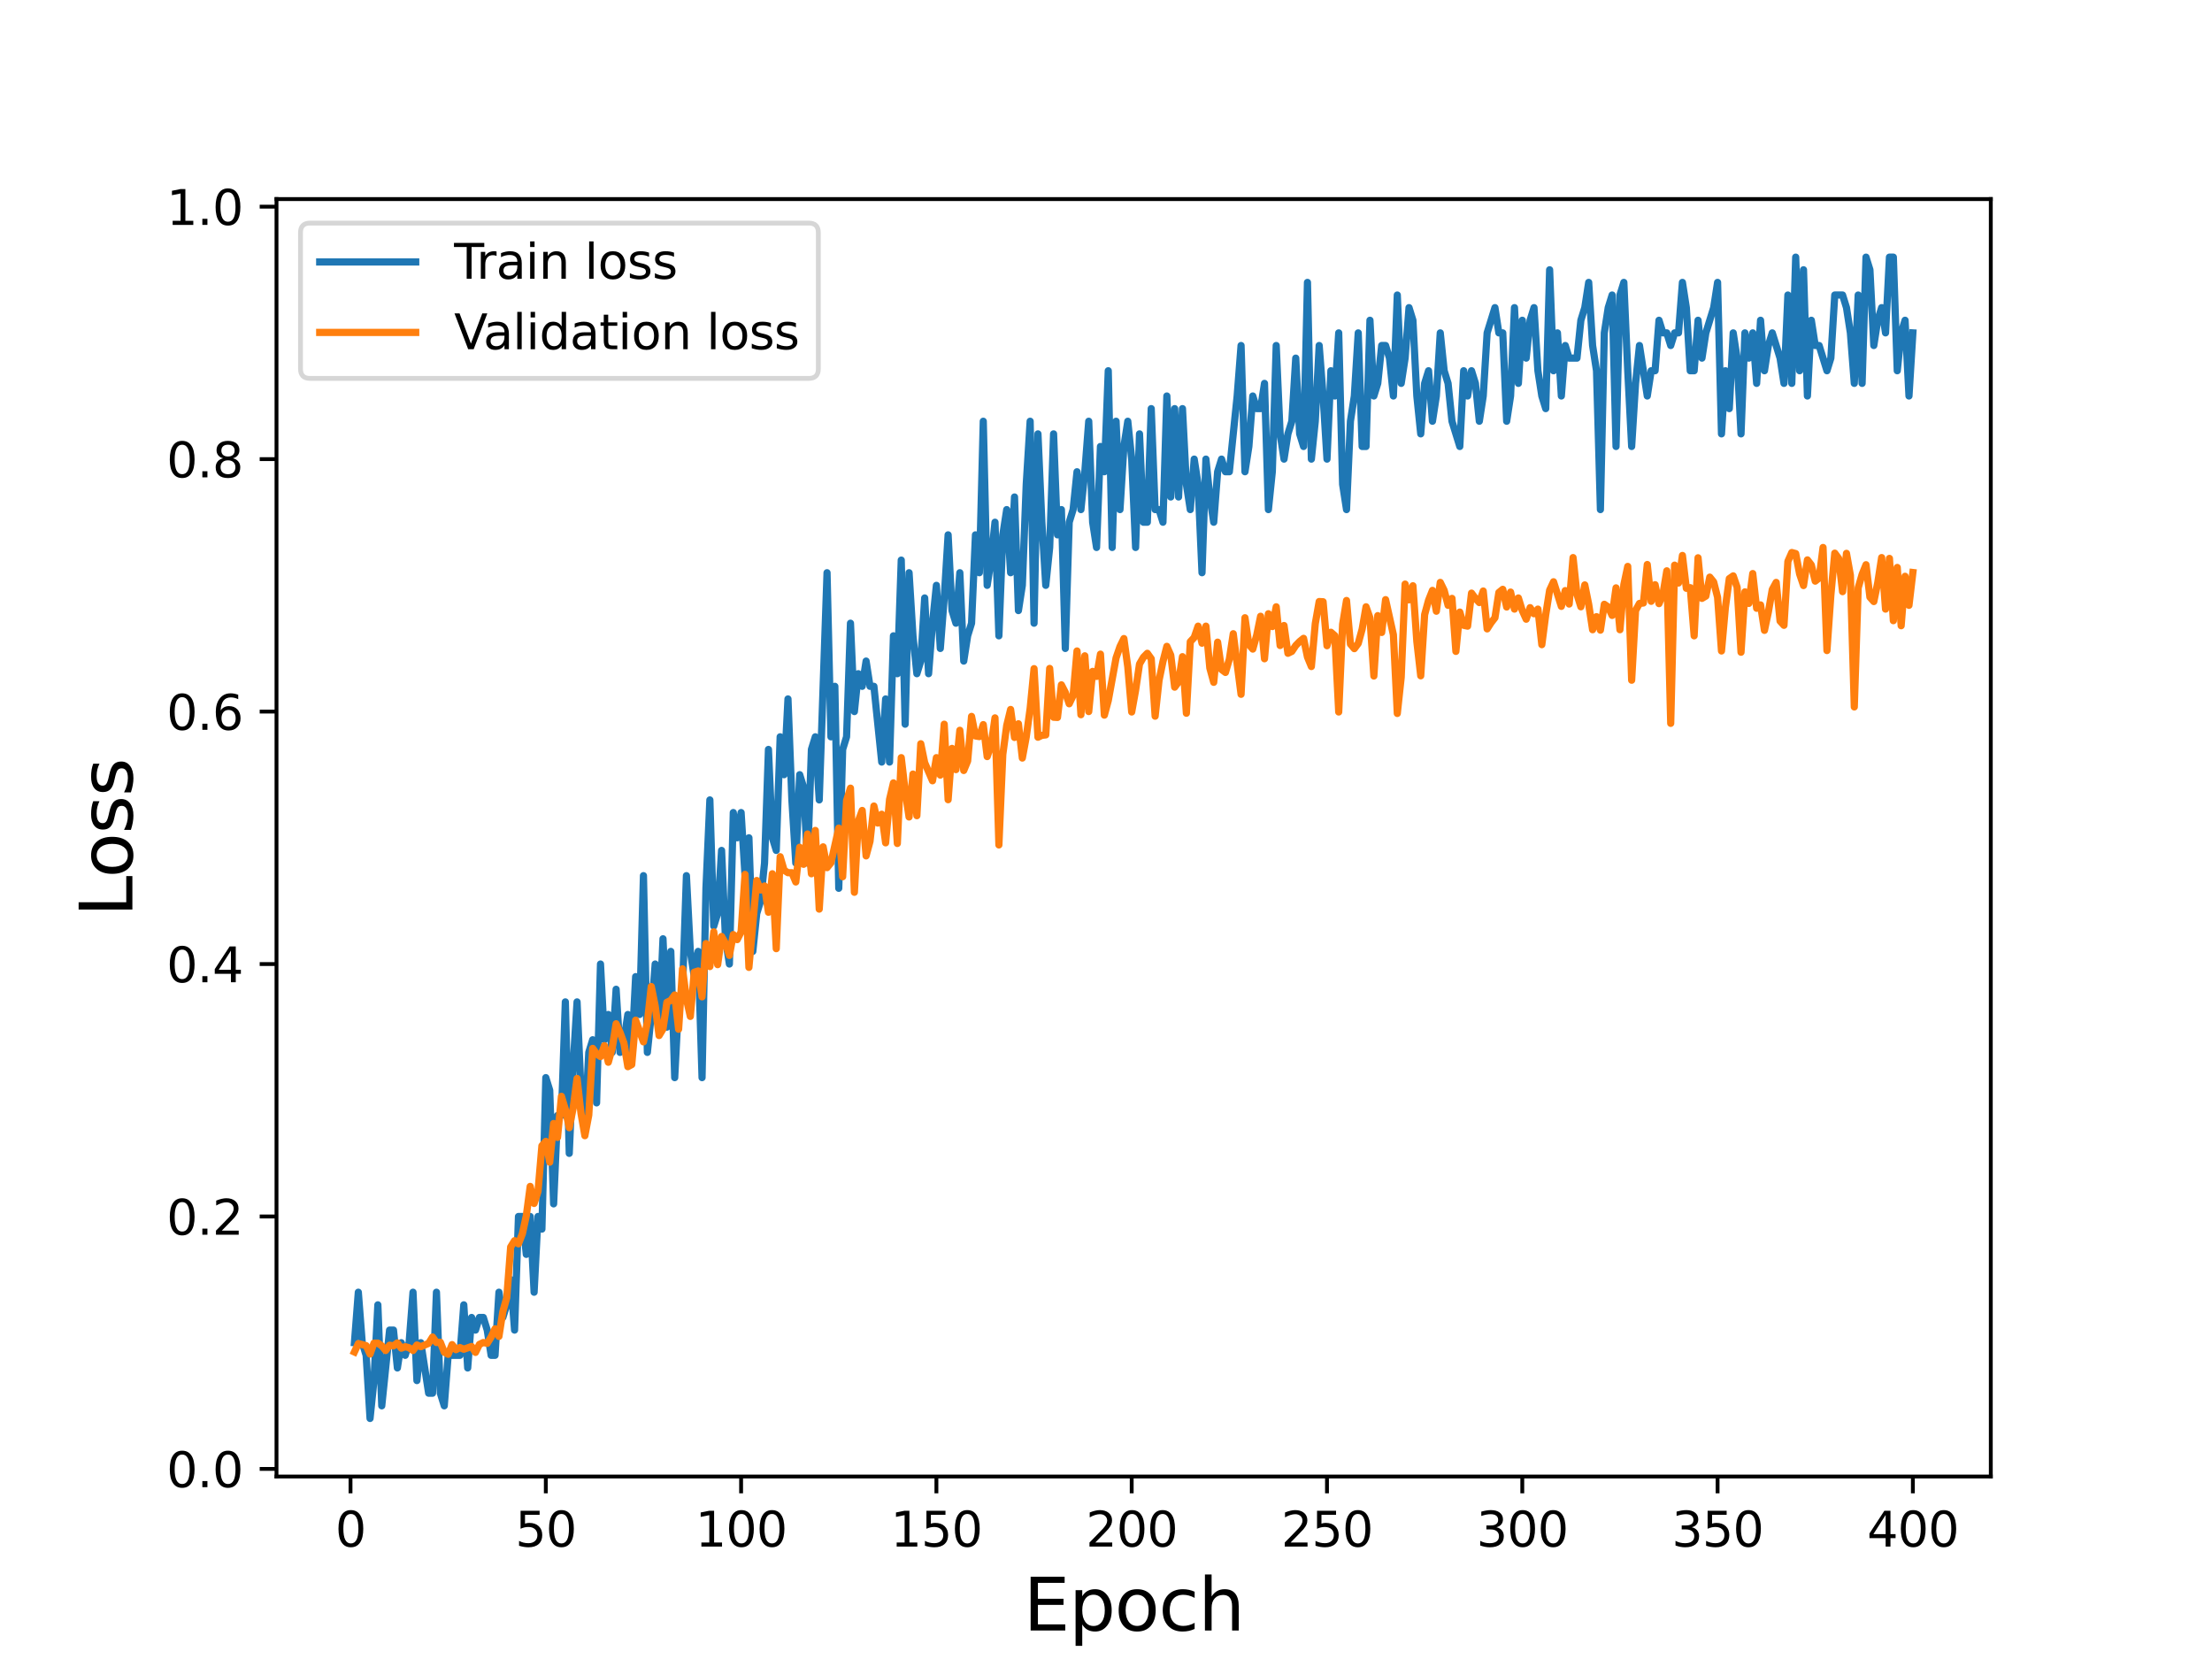 <?xml version="1.0" encoding="utf-8" standalone="no"?>
<!DOCTYPE svg PUBLIC "-//W3C//DTD SVG 1.1//EN"
  "http://www.w3.org/Graphics/SVG/1.1/DTD/svg11.dtd">
<svg height="345.6pt" version="1.1" viewBox="0 0 460.8 345.6" width="460.8pt" xmlns="http://www.w3.org/2000/svg" xmlns:xlink="http://www.w3.org/1999/xlink">
 <defs>
  <style type="text/css">*{stroke-linecap:butt;stroke-linejoin:round;}</style>
 </defs>
 <g id="figure_1">
  <g id="patch_1">
   <path d="M 0 345.6 
L 460.8 345.6 
L 460.8 0 
L 0 0 
z
" style="fill:#ffffff;"/>
  </g>
  <g id="axes_1">
   <g id="patch_2">
    <path d="M 57.6 307.584 
L 414.72 307.584 
L 414.72 41.472 
L 57.6 41.472 
z
" style="fill:#ffffff;"/>
   </g>
   <g id="matplotlib.axis_1">
    <g id="xtick_1">
     <g id="line2d_1">
      <defs>
       <path d="M 0 0 
L 0 3.5 
" id="md5fdbbf43d" style="stroke:#000000;stroke-width:0.8;"/>
      </defs>
      <g>
       <use style="stroke:#000000;stroke-width:0.8;" x="73.019" xlink:href="#md5fdbbf43d" y="307.584"/>
      </g>
     </g>
     <g id="text_1">
      <!-- 0 -->
      <g transform="translate(69.838 322.182)scale(0.1 -0.1)">
       <defs>
        <path d="M 2034 4250 
Q 1547 4250 1301 3770 
Q 1056 3291 1056 2328 
Q 1056 1369 1301 889 
Q 1547 409 2034 409 
Q 2525 409 2770 889 
Q 3016 1369 3016 2328 
Q 3016 3291 2770 3770 
Q 2525 4250 2034 4250 
z
M 2034 4750 
Q 2819 4750 3233 4129 
Q 3647 3509 3647 2328 
Q 3647 1150 3233 529 
Q 2819 -91 2034 -91 
Q 1250 -91 836 529 
Q 422 1150 422 2328 
Q 422 3509 836 4129 
Q 1250 4750 2034 4750 
z
" id="DejaVuSans-30" transform="scale(0.016)"/>
       </defs>
       <use xlink:href="#DejaVuSans-30"/>
      </g>
     </g>
    </g>
    <g id="xtick_2">
     <g id="line2d_2">
      <g>
       <use style="stroke:#000000;stroke-width:0.8;" x="113.703" xlink:href="#md5fdbbf43d" y="307.584"/>
      </g>
     </g>
     <g id="text_2">
      <!-- 50 -->
      <g transform="translate(107.34 322.182)scale(0.1 -0.1)">
       <defs>
        <path d="M 691 4666 
L 3169 4666 
L 3169 4134 
L 1269 4134 
L 1269 2991 
Q 1406 3038 1543 3061 
Q 1681 3084 1819 3084 
Q 2600 3084 3056 2656 
Q 3513 2228 3513 1497 
Q 3513 744 3044 326 
Q 2575 -91 1722 -91 
Q 1428 -91 1123 -41 
Q 819 9 494 109 
L 494 744 
Q 775 591 1075 516 
Q 1375 441 1709 441 
Q 2250 441 2565 725 
Q 2881 1009 2881 1497 
Q 2881 1984 2565 2268 
Q 2250 2553 1709 2553 
Q 1456 2553 1204 2497 
Q 953 2441 691 2322 
L 691 4666 
z
" id="DejaVuSans-35" transform="scale(0.016)"/>
       </defs>
       <use xlink:href="#DejaVuSans-35"/>
       <use x="63.623" xlink:href="#DejaVuSans-30"/>
      </g>
     </g>
    </g>
    <g id="xtick_3">
     <g id="line2d_3">
      <g>
       <use style="stroke:#000000;stroke-width:0.8;" x="154.386" xlink:href="#md5fdbbf43d" y="307.584"/>
      </g>
     </g>
     <g id="text_3">
      <!-- 100 -->
      <g transform="translate(144.842 322.182)scale(0.1 -0.1)">
       <defs>
        <path d="M 794 531 
L 1825 531 
L 1825 4091 
L 703 3866 
L 703 4441 
L 1819 4666 
L 2450 4666 
L 2450 531 
L 3481 531 
L 3481 0 
L 794 0 
L 794 531 
z
" id="DejaVuSans-31" transform="scale(0.016)"/>
       </defs>
       <use xlink:href="#DejaVuSans-31"/>
       <use x="63.623" xlink:href="#DejaVuSans-30"/>
       <use x="127.246" xlink:href="#DejaVuSans-30"/>
      </g>
     </g>
    </g>
    <g id="xtick_4">
     <g id="line2d_4">
      <g>
       <use style="stroke:#000000;stroke-width:0.8;" x="195.07" xlink:href="#md5fdbbf43d" y="307.584"/>
      </g>
     </g>
     <g id="text_4">
      <!-- 150 -->
      <g transform="translate(185.526 322.182)scale(0.1 -0.1)">
       <use xlink:href="#DejaVuSans-31"/>
       <use x="63.623" xlink:href="#DejaVuSans-35"/>
       <use x="127.246" xlink:href="#DejaVuSans-30"/>
      </g>
     </g>
    </g>
    <g id="xtick_5">
     <g id="line2d_5">
      <g>
       <use style="stroke:#000000;stroke-width:0.8;" x="235.753" xlink:href="#md5fdbbf43d" y="307.584"/>
      </g>
     </g>
     <g id="text_5">
      <!-- 200 -->
      <g transform="translate(226.209 322.182)scale(0.1 -0.1)">
       <defs>
        <path d="M 1228 531 
L 3431 531 
L 3431 0 
L 469 0 
L 469 531 
Q 828 903 1448 1529 
Q 2069 2156 2228 2338 
Q 2531 2678 2651 2914 
Q 2772 3150 2772 3378 
Q 2772 3750 2511 3984 
Q 2250 4219 1831 4219 
Q 1534 4219 1204 4116 
Q 875 4013 500 3803 
L 500 4441 
Q 881 4594 1212 4672 
Q 1544 4750 1819 4750 
Q 2544 4750 2975 4387 
Q 3406 4025 3406 3419 
Q 3406 3131 3298 2873 
Q 3191 2616 2906 2266 
Q 2828 2175 2409 1742 
Q 1991 1309 1228 531 
z
" id="DejaVuSans-32" transform="scale(0.016)"/>
       </defs>
       <use xlink:href="#DejaVuSans-32"/>
       <use x="63.623" xlink:href="#DejaVuSans-30"/>
       <use x="127.246" xlink:href="#DejaVuSans-30"/>
      </g>
     </g>
    </g>
    <g id="xtick_6">
     <g id="line2d_6">
      <g>
       <use style="stroke:#000000;stroke-width:0.8;" x="276.437" xlink:href="#md5fdbbf43d" y="307.584"/>
      </g>
     </g>
     <g id="text_6">
      <!-- 250 -->
      <g transform="translate(266.893 322.182)scale(0.1 -0.1)">
       <use xlink:href="#DejaVuSans-32"/>
       <use x="63.623" xlink:href="#DejaVuSans-35"/>
       <use x="127.246" xlink:href="#DejaVuSans-30"/>
      </g>
     </g>
    </g>
    <g id="xtick_7">
     <g id="line2d_7">
      <g>
       <use style="stroke:#000000;stroke-width:0.8;" x="317.12" xlink:href="#md5fdbbf43d" y="307.584"/>
      </g>
     </g>
     <g id="text_7">
      <!-- 300 -->
      <g transform="translate(307.576 322.182)scale(0.1 -0.1)">
       <defs>
        <path d="M 2597 2516 
Q 3050 2419 3304 2112 
Q 3559 1806 3559 1356 
Q 3559 666 3084 287 
Q 2609 -91 1734 -91 
Q 1441 -91 1130 -33 
Q 819 25 488 141 
L 488 750 
Q 750 597 1062 519 
Q 1375 441 1716 441 
Q 2309 441 2620 675 
Q 2931 909 2931 1356 
Q 2931 1769 2642 2001 
Q 2353 2234 1838 2234 
L 1294 2234 
L 1294 2753 
L 1863 2753 
Q 2328 2753 2575 2939 
Q 2822 3125 2822 3475 
Q 2822 3834 2567 4026 
Q 2313 4219 1838 4219 
Q 1578 4219 1281 4162 
Q 984 4106 628 3988 
L 628 4550 
Q 988 4650 1302 4700 
Q 1616 4750 1894 4750 
Q 2613 4750 3031 4423 
Q 3450 4097 3450 3541 
Q 3450 3153 3228 2886 
Q 3006 2619 2597 2516 
z
" id="DejaVuSans-33" transform="scale(0.016)"/>
       </defs>
       <use xlink:href="#DejaVuSans-33"/>
       <use x="63.623" xlink:href="#DejaVuSans-30"/>
       <use x="127.246" xlink:href="#DejaVuSans-30"/>
      </g>
     </g>
    </g>
    <g id="xtick_8">
     <g id="line2d_8">
      <g>
       <use style="stroke:#000000;stroke-width:0.8;" x="357.804" xlink:href="#md5fdbbf43d" y="307.584"/>
      </g>
     </g>
     <g id="text_8">
      <!-- 350 -->
      <g transform="translate(348.26 322.182)scale(0.1 -0.1)">
       <use xlink:href="#DejaVuSans-33"/>
       <use x="63.623" xlink:href="#DejaVuSans-35"/>
       <use x="127.246" xlink:href="#DejaVuSans-30"/>
      </g>
     </g>
    </g>
    <g id="xtick_9">
     <g id="line2d_9">
      <g>
       <use style="stroke:#000000;stroke-width:0.8;" x="398.487" xlink:href="#md5fdbbf43d" y="307.584"/>
      </g>
     </g>
     <g id="text_9">
      <!-- 400 -->
      <g transform="translate(388.944 322.182)scale(0.1 -0.1)">
       <defs>
        <path d="M 2419 4116 
L 825 1625 
L 2419 1625 
L 2419 4116 
z
M 2253 4666 
L 3047 4666 
L 3047 1625 
L 3713 1625 
L 3713 1100 
L 3047 1100 
L 3047 0 
L 2419 0 
L 2419 1100 
L 313 1100 
L 313 1709 
L 2253 4666 
z
" id="DejaVuSans-34" transform="scale(0.016)"/>
       </defs>
       <use xlink:href="#DejaVuSans-34"/>
       <use x="63.623" xlink:href="#DejaVuSans-30"/>
       <use x="127.246" xlink:href="#DejaVuSans-30"/>
      </g>
     </g>
    </g>
    <g id="text_10">
     <!-- Epoch -->
     <g transform="translate(213.194 339.66)scale(0.15 -0.15)">
      <defs>
       <path d="M 628 4666 
L 3578 4666 
L 3578 4134 
L 1259 4134 
L 1259 2753 
L 3481 2753 
L 3481 2222 
L 1259 2222 
L 1259 531 
L 3634 531 
L 3634 0 
L 628 0 
L 628 4666 
z
" id="DejaVuSans-45" transform="scale(0.016)"/>
       <path d="M 1159 525 
L 1159 -1331 
L 581 -1331 
L 581 3500 
L 1159 3500 
L 1159 2969 
Q 1341 3281 1617 3432 
Q 1894 3584 2278 3584 
Q 2916 3584 3314 3078 
Q 3713 2572 3713 1747 
Q 3713 922 3314 415 
Q 2916 -91 2278 -91 
Q 1894 -91 1617 61 
Q 1341 213 1159 525 
z
M 3116 1747 
Q 3116 2381 2855 2742 
Q 2594 3103 2138 3103 
Q 1681 3103 1420 2742 
Q 1159 2381 1159 1747 
Q 1159 1113 1420 752 
Q 1681 391 2138 391 
Q 2594 391 2855 752 
Q 3116 1113 3116 1747 
z
" id="DejaVuSans-70" transform="scale(0.016)"/>
       <path d="M 1959 3097 
Q 1497 3097 1228 2736 
Q 959 2375 959 1747 
Q 959 1119 1226 758 
Q 1494 397 1959 397 
Q 2419 397 2687 759 
Q 2956 1122 2956 1747 
Q 2956 2369 2687 2733 
Q 2419 3097 1959 3097 
z
M 1959 3584 
Q 2709 3584 3137 3096 
Q 3566 2609 3566 1747 
Q 3566 888 3137 398 
Q 2709 -91 1959 -91 
Q 1206 -91 779 398 
Q 353 888 353 1747 
Q 353 2609 779 3096 
Q 1206 3584 1959 3584 
z
" id="DejaVuSans-6f" transform="scale(0.016)"/>
       <path d="M 3122 3366 
L 3122 2828 
Q 2878 2963 2633 3030 
Q 2388 3097 2138 3097 
Q 1578 3097 1268 2742 
Q 959 2388 959 1747 
Q 959 1106 1268 751 
Q 1578 397 2138 397 
Q 2388 397 2633 464 
Q 2878 531 3122 666 
L 3122 134 
Q 2881 22 2623 -34 
Q 2366 -91 2075 -91 
Q 1284 -91 818 406 
Q 353 903 353 1747 
Q 353 2603 823 3093 
Q 1294 3584 2113 3584 
Q 2378 3584 2631 3529 
Q 2884 3475 3122 3366 
z
" id="DejaVuSans-63" transform="scale(0.016)"/>
       <path d="M 3513 2113 
L 3513 0 
L 2938 0 
L 2938 2094 
Q 2938 2591 2744 2837 
Q 2550 3084 2163 3084 
Q 1697 3084 1428 2787 
Q 1159 2491 1159 1978 
L 1159 0 
L 581 0 
L 581 4863 
L 1159 4863 
L 1159 2956 
Q 1366 3272 1645 3428 
Q 1925 3584 2291 3584 
Q 2894 3584 3203 3211 
Q 3513 2838 3513 2113 
z
" id="DejaVuSans-68" transform="scale(0.016)"/>
      </defs>
      <use xlink:href="#DejaVuSans-45"/>
      <use x="63.184" xlink:href="#DejaVuSans-70"/>
      <use x="126.66" xlink:href="#DejaVuSans-6f"/>
      <use x="187.842" xlink:href="#DejaVuSans-63"/>
      <use x="242.822" xlink:href="#DejaVuSans-68"/>
     </g>
    </g>
   </g>
   <g id="matplotlib.axis_2">
    <g id="ytick_1">
     <g id="line2d_10">
      <defs>
       <path d="M 0 0 
L -3.5 0 
" id="me59bfd89ed" style="stroke:#000000;stroke-width:0.8;"/>
      </defs>
      <g>
       <use style="stroke:#000000;stroke-width:0.8;" x="57.6" xlink:href="#me59bfd89ed" y="306.006"/>
      </g>
     </g>
     <g id="text_11">
      <!-- 0.0 -->
      <g transform="translate(34.697 309.805)scale(0.1 -0.1)">
       <defs>
        <path d="M 684 794 
L 1344 794 
L 1344 0 
L 684 0 
L 684 794 
z
" id="DejaVuSans-2e" transform="scale(0.016)"/>
       </defs>
       <use xlink:href="#DejaVuSans-30"/>
       <use x="63.623" xlink:href="#DejaVuSans-2e"/>
       <use x="95.41" xlink:href="#DejaVuSans-30"/>
      </g>
     </g>
    </g>
    <g id="ytick_2">
     <g id="line2d_11">
      <g>
       <use style="stroke:#000000;stroke-width:0.8;" x="57.6" xlink:href="#me59bfd89ed" y="253.415"/>
      </g>
     </g>
     <g id="text_12">
      <!-- 0.2 -->
      <g transform="translate(34.697 257.214)scale(0.1 -0.1)">
       <use xlink:href="#DejaVuSans-30"/>
       <use x="63.623" xlink:href="#DejaVuSans-2e"/>
       <use x="95.41" xlink:href="#DejaVuSans-32"/>
      </g>
     </g>
    </g>
    <g id="ytick_3">
     <g id="line2d_12">
      <g>
       <use style="stroke:#000000;stroke-width:0.8;" x="57.6" xlink:href="#me59bfd89ed" y="200.824"/>
      </g>
     </g>
     <g id="text_13">
      <!-- 0.4 -->
      <g transform="translate(34.697 204.623)scale(0.1 -0.1)">
       <use xlink:href="#DejaVuSans-30"/>
       <use x="63.623" xlink:href="#DejaVuSans-2e"/>
       <use x="95.41" xlink:href="#DejaVuSans-34"/>
      </g>
     </g>
    </g>
    <g id="ytick_4">
     <g id="line2d_13">
      <g>
       <use style="stroke:#000000;stroke-width:0.8;" x="57.6" xlink:href="#me59bfd89ed" y="148.232"/>
      </g>
     </g>
     <g id="text_14">
      <!-- 0.6 -->
      <g transform="translate(34.697 152.032)scale(0.1 -0.1)">
       <defs>
        <path d="M 2113 2584 
Q 1688 2584 1439 2293 
Q 1191 2003 1191 1497 
Q 1191 994 1439 701 
Q 1688 409 2113 409 
Q 2538 409 2786 701 
Q 3034 994 3034 1497 
Q 3034 2003 2786 2293 
Q 2538 2584 2113 2584 
z
M 3366 4563 
L 3366 3988 
Q 3128 4100 2886 4159 
Q 2644 4219 2406 4219 
Q 1781 4219 1451 3797 
Q 1122 3375 1075 2522 
Q 1259 2794 1537 2939 
Q 1816 3084 2150 3084 
Q 2853 3084 3261 2657 
Q 3669 2231 3669 1497 
Q 3669 778 3244 343 
Q 2819 -91 2113 -91 
Q 1303 -91 875 529 
Q 447 1150 447 2328 
Q 447 3434 972 4092 
Q 1497 4750 2381 4750 
Q 2619 4750 2861 4703 
Q 3103 4656 3366 4563 
z
" id="DejaVuSans-36" transform="scale(0.016)"/>
       </defs>
       <use xlink:href="#DejaVuSans-30"/>
       <use x="63.623" xlink:href="#DejaVuSans-2e"/>
       <use x="95.41" xlink:href="#DejaVuSans-36"/>
      </g>
     </g>
    </g>
    <g id="ytick_5">
     <g id="line2d_14">
      <g>
       <use style="stroke:#000000;stroke-width:0.8;" x="57.6" xlink:href="#me59bfd89ed" y="95.641"/>
      </g>
     </g>
     <g id="text_15">
      <!-- 0.8 -->
      <g transform="translate(34.697 99.44)scale(0.1 -0.1)">
       <defs>
        <path d="M 2034 2216 
Q 1584 2216 1326 1975 
Q 1069 1734 1069 1313 
Q 1069 891 1326 650 
Q 1584 409 2034 409 
Q 2484 409 2743 651 
Q 3003 894 3003 1313 
Q 3003 1734 2745 1975 
Q 2488 2216 2034 2216 
z
M 1403 2484 
Q 997 2584 770 2862 
Q 544 3141 544 3541 
Q 544 4100 942 4425 
Q 1341 4750 2034 4750 
Q 2731 4750 3128 4425 
Q 3525 4100 3525 3541 
Q 3525 3141 3298 2862 
Q 3072 2584 2669 2484 
Q 3125 2378 3379 2068 
Q 3634 1759 3634 1313 
Q 3634 634 3220 271 
Q 2806 -91 2034 -91 
Q 1263 -91 848 271 
Q 434 634 434 1313 
Q 434 1759 690 2068 
Q 947 2378 1403 2484 
z
M 1172 3481 
Q 1172 3119 1398 2916 
Q 1625 2713 2034 2713 
Q 2441 2713 2670 2916 
Q 2900 3119 2900 3481 
Q 2900 3844 2670 4047 
Q 2441 4250 2034 4250 
Q 1625 4250 1398 4047 
Q 1172 3844 1172 3481 
z
" id="DejaVuSans-38" transform="scale(0.016)"/>
       </defs>
       <use xlink:href="#DejaVuSans-30"/>
       <use x="63.623" xlink:href="#DejaVuSans-2e"/>
       <use x="95.41" xlink:href="#DejaVuSans-38"/>
      </g>
     </g>
    </g>
    <g id="ytick_6">
     <g id="line2d_15">
      <g>
       <use style="stroke:#000000;stroke-width:0.8;" x="57.6" xlink:href="#me59bfd89ed" y="43.05"/>
      </g>
     </g>
     <g id="text_16">
      <!-- 1.0 -->
      <g transform="translate(34.697 46.849)scale(0.1 -0.1)">
       <use xlink:href="#DejaVuSans-31"/>
       <use x="63.623" xlink:href="#DejaVuSans-2e"/>
       <use x="95.41" xlink:href="#DejaVuSans-30"/>
      </g>
     </g>
    </g>
    <g id="text_17">
     <!-- Loss -->
     <g transform="translate(27.577 190.979)rotate(-90)scale(0.15 -0.15)">
      <defs>
       <path d="M 628 4666 
L 1259 4666 
L 1259 531 
L 3531 531 
L 3531 0 
L 628 0 
L 628 4666 
z
" id="DejaVuSans-4c" transform="scale(0.016)"/>
       <path d="M 2834 3397 
L 2834 2853 
Q 2591 2978 2328 3040 
Q 2066 3103 1784 3103 
Q 1356 3103 1142 2972 
Q 928 2841 928 2578 
Q 928 2378 1081 2264 
Q 1234 2150 1697 2047 
L 1894 2003 
Q 2506 1872 2764 1633 
Q 3022 1394 3022 966 
Q 3022 478 2636 193 
Q 2250 -91 1575 -91 
Q 1294 -91 989 -36 
Q 684 19 347 128 
L 347 722 
Q 666 556 975 473 
Q 1284 391 1588 391 
Q 1994 391 2212 530 
Q 2431 669 2431 922 
Q 2431 1156 2273 1281 
Q 2116 1406 1581 1522 
L 1381 1569 
Q 847 1681 609 1914 
Q 372 2147 372 2553 
Q 372 3047 722 3315 
Q 1072 3584 1716 3584 
Q 2034 3584 2315 3537 
Q 2597 3491 2834 3397 
z
" id="DejaVuSans-73" transform="scale(0.016)"/>
      </defs>
      <use xlink:href="#DejaVuSans-4c"/>
      <use x="53.963" xlink:href="#DejaVuSans-6f"/>
      <use x="115.145" xlink:href="#DejaVuSans-73"/>
      <use x="167.244" xlink:href="#DejaVuSans-73"/>
     </g>
    </g>
   </g>
   <g id="line2d_16">
    <path clip-path="url(#pa8101d0b78)" d="M 73.833 279.711 
L 74.646 269.192 
L 75.46 279.711 
L 76.274 282.34 
L 77.087 295.488 
L 77.901 287.599 
L 78.715 271.822 
L 79.528 292.858 
L 81.156 277.081 
L 81.969 277.081 
L 82.783 284.97 
L 83.597 279.711 
L 84.41 282.34 
L 85.224 279.711 
L 86.038 269.192 
L 86.851 287.599 
L 87.665 279.711 
L 89.292 290.229 
L 90.106 290.229 
L 90.92 269.192 
L 91.733 290.229 
L 92.547 292.858 
L 93.361 282.34 
L 95.802 282.34 
L 96.616 271.822 
L 97.429 284.97 
L 98.243 274.451 
L 99.057 277.081 
L 99.87 274.451 
L 100.684 274.451 
L 101.498 277.081 
L 102.311 282.34 
L 103.125 282.34 
L 103.939 269.192 
L 104.752 274.451 
L 105.566 271.822 
L 106.38 266.563 
L 107.193 277.081 
L 108.007 253.415 
L 108.821 253.415 
L 109.634 261.304 
L 110.448 253.415 
L 111.262 269.192 
L 112.075 253.415 
L 112.889 256.045 
L 113.703 224.49 
L 114.516 227.119 
L 115.33 250.785 
L 116.144 232.378 
L 116.957 232.378 
L 117.771 208.712 
L 118.585 240.267 
L 119.398 221.86 
L 120.212 208.712 
L 121.026 227.119 
L 121.839 235.008 
L 122.653 219.231 
L 123.467 216.601 
L 124.28 229.749 
L 125.094 200.824 
L 125.908 216.601 
L 126.721 211.342 
L 127.535 219.231 
L 128.349 206.083 
L 129.162 219.231 
L 129.976 216.601 
L 130.79 211.342 
L 131.603 219.231 
L 132.417 203.453 
L 133.231 211.342 
L 134.044 182.417 
L 134.858 219.231 
L 135.672 211.342 
L 136.485 200.824 
L 137.299 213.971 
L 138.113 195.565 
L 138.926 213.971 
L 139.74 198.194 
L 140.554 224.49 
L 141.367 208.712 
L 142.181 206.083 
L 142.995 182.417 
L 143.808 198.194 
L 144.622 203.453 
L 145.436 198.194 
L 146.249 224.49 
L 147.063 185.046 
L 147.877 166.639 
L 148.69 192.935 
L 149.504 190.305 
L 150.318 177.158 
L 151.131 195.565 
L 151.945 200.824 
L 152.759 169.269 
L 153.572 174.528 
L 154.386 169.269 
L 155.2 182.417 
L 156.013 174.528 
L 156.827 198.194 
L 157.641 190.305 
L 158.454 187.676 
L 159.268 179.787 
L 160.082 156.121 
L 160.895 174.528 
L 161.709 177.158 
L 162.523 153.491 
L 163.336 161.38 
L 164.15 145.603 
L 164.964 166.639 
L 165.777 179.787 
L 166.591 161.38 
L 167.405 164.01 
L 168.219 179.787 
L 169.032 156.121 
L 169.846 153.491 
L 170.66 166.639 
L 172.287 119.307 
L 173.101 153.491 
L 173.914 142.973 
L 174.728 185.046 
L 175.542 156.121 
L 176.355 153.491 
L 177.169 129.825 
L 177.983 148.232 
L 178.796 140.344 
L 179.61 142.973 
L 180.424 137.714 
L 181.237 142.973 
L 182.051 142.973 
L 183.678 158.751 
L 184.492 145.603 
L 185.306 158.751 
L 186.119 132.455 
L 186.933 140.344 
L 187.747 116.678 
L 188.56 150.862 
L 189.374 119.307 
L 190.188 132.455 
L 191.001 140.344 
L 191.815 137.714 
L 192.629 124.566 
L 193.442 140.344 
L 194.256 129.825 
L 195.07 121.937 
L 195.883 135.085 
L 196.697 124.566 
L 197.511 111.418 
L 198.324 127.196 
L 199.138 129.825 
L 199.952 119.307 
L 200.765 137.714 
L 201.579 132.455 
L 202.393 129.825 
L 203.206 111.418 
L 204.02 119.307 
L 204.834 87.752 
L 205.647 121.937 
L 206.461 116.678 
L 207.275 108.789 
L 208.088 132.455 
L 208.902 111.418 
L 209.716 106.159 
L 210.529 119.307 
L 211.343 103.53 
L 212.157 127.196 
L 212.97 121.937 
L 213.784 100.9 
L 214.598 87.752 
L 215.411 129.825 
L 216.225 90.382 
L 217.039 108.789 
L 217.852 121.937 
L 218.666 114.048 
L 219.48 90.382 
L 220.293 111.418 
L 221.107 106.159 
L 221.921 135.085 
L 222.734 108.789 
L 223.548 106.159 
L 224.362 98.271 
L 225.175 106.159 
L 225.989 98.271 
L 226.803 87.752 
L 227.616 108.789 
L 228.43 114.048 
L 229.244 93.011 
L 230.057 98.271 
L 230.871 77.234 
L 231.685 114.048 
L 232.498 87.752 
L 233.312 106.159 
L 234.126 93.011 
L 234.939 87.752 
L 235.753 95.641 
L 236.567 114.048 
L 237.381 90.382 
L 238.194 108.789 
L 239.008 108.789 
L 239.822 85.123 
L 240.635 106.159 
L 241.449 106.159 
L 242.263 108.789 
L 243.076 82.493 
L 243.89 103.53 
L 244.704 85.123 
L 245.517 103.53 
L 246.331 85.123 
L 247.145 100.9 
L 247.958 106.159 
L 248.772 95.641 
L 249.586 100.9 
L 250.399 119.307 
L 251.213 95.641 
L 252.027 103.53 
L 252.84 108.789 
L 253.654 98.271 
L 254.468 95.641 
L 255.281 98.271 
L 256.095 98.271 
L 257.722 82.493 
L 258.536 71.975 
L 259.35 98.271 
L 260.163 93.011 
L 260.977 82.493 
L 261.791 85.123 
L 262.604 85.123 
L 263.418 79.864 
L 264.232 106.159 
L 265.045 98.271 
L 265.859 71.975 
L 266.673 90.382 
L 267.486 95.641 
L 268.3 90.382 
L 269.114 87.752 
L 269.927 74.605 
L 270.741 90.382 
L 271.555 93.011 
L 272.368 58.827 
L 273.182 95.641 
L 273.996 87.752 
L 274.809 71.975 
L 275.623 82.493 
L 276.437 95.641 
L 277.25 77.234 
L 278.064 82.493 
L 278.878 69.345 
L 279.691 100.9 
L 280.505 106.159 
L 281.319 87.752 
L 282.132 82.493 
L 282.946 69.345 
L 283.76 93.011 
L 284.573 93.011 
L 285.387 66.716 
L 286.201 82.493 
L 287.014 79.864 
L 287.828 71.975 
L 288.642 71.975 
L 289.455 74.605 
L 290.269 82.493 
L 291.083 61.457 
L 291.896 79.864 
L 292.71 74.605 
L 293.524 64.086 
L 294.337 66.716 
L 295.151 82.493 
L 295.965 90.382 
L 296.778 79.864 
L 297.592 77.234 
L 298.406 87.752 
L 299.219 82.493 
L 300.033 69.345 
L 300.847 77.234 
L 301.66 79.864 
L 302.474 87.752 
L 304.101 93.011 
L 304.915 77.234 
L 305.729 82.493 
L 306.543 77.234 
L 307.356 79.864 
L 308.17 87.752 
L 308.984 82.493 
L 309.797 69.345 
L 311.425 64.086 
L 312.238 69.345 
L 313.052 69.345 
L 313.866 87.752 
L 314.679 82.493 
L 315.493 64.086 
L 316.307 79.864 
L 317.12 66.716 
L 317.934 74.605 
L 318.748 66.716 
L 319.561 64.086 
L 320.375 77.234 
L 321.189 82.493 
L 322.002 85.123 
L 322.816 56.198 
L 323.63 77.234 
L 324.443 69.345 
L 325.257 82.493 
L 326.071 71.975 
L 326.884 74.605 
L 328.512 74.605 
L 329.325 66.716 
L 330.139 64.086 
L 330.953 58.827 
L 331.766 71.975 
L 332.58 77.234 
L 333.394 106.159 
L 334.207 69.345 
L 335.021 64.086 
L 335.835 61.457 
L 336.648 93.011 
L 337.462 61.457 
L 338.276 58.827 
L 339.089 77.234 
L 339.903 93.011 
L 340.717 79.864 
L 341.53 71.975 
L 343.158 82.493 
L 343.971 77.234 
L 344.785 77.234 
L 345.599 66.716 
L 346.412 69.345 
L 347.226 69.345 
L 348.04 71.975 
L 348.853 69.345 
L 349.667 69.345 
L 350.481 58.827 
L 351.294 64.086 
L 352.108 77.234 
L 352.922 77.234 
L 353.735 66.716 
L 354.549 74.605 
L 355.363 69.345 
L 356.99 64.086 
L 357.804 58.827 
L 358.617 90.382 
L 359.431 77.234 
L 360.245 85.123 
L 361.058 69.345 
L 361.872 74.605 
L 362.686 90.382 
L 363.499 69.345 
L 364.313 74.605 
L 365.127 69.345 
L 365.94 79.864 
L 366.754 66.716 
L 367.568 77.234 
L 368.381 71.975 
L 369.195 69.345 
L 370.822 74.605 
L 371.636 79.864 
L 372.45 61.457 
L 373.263 79.864 
L 374.077 53.568 
L 374.891 77.234 
L 375.704 56.198 
L 376.518 82.493 
L 377.332 66.716 
L 378.146 71.975 
L 378.959 71.975 
L 380.587 77.234 
L 381.4 74.605 
L 382.214 61.457 
L 383.841 61.457 
L 384.655 64.086 
L 385.469 69.345 
L 386.282 79.864 
L 387.096 61.457 
L 387.91 79.864 
L 388.723 53.568 
L 389.537 56.198 
L 390.351 71.975 
L 391.164 66.716 
L 391.978 64.086 
L 392.792 69.345 
L 393.605 53.568 
L 394.419 53.568 
L 395.233 77.234 
L 396.046 69.345 
L 396.86 66.716 
L 397.674 82.493 
L 398.487 69.345 
L 398.487 69.345 
" style="fill:none;stroke:#1f77b4;stroke-linecap:square;stroke-width:1.5;"/>
   </g>
   <g id="line2d_17">
    <path clip-path="url(#pa8101d0b78)" d="M 73.833 281.639 
L 74.646 279.886 
L 76.274 280.324 
L 77.087 282.077 
L 77.901 279.798 
L 78.715 279.798 
L 79.528 280.368 
L 80.342 281.332 
L 81.156 280.237 
L 81.969 280.368 
L 82.783 279.754 
L 83.597 280.85 
L 84.41 280.543 
L 85.224 280.762 
L 86.038 281.332 
L 86.851 280.193 
L 87.665 280.543 
L 89.292 279.842 
L 90.106 278.527 
L 90.92 279.667 
L 91.733 279.623 
L 92.547 281.683 
L 93.361 282.121 
L 94.174 280.105 
L 94.988 281.157 
L 95.802 280.719 
L 96.616 281.069 
L 98.243 280.499 
L 99.057 281.727 
L 99.87 280.061 
L 100.684 279.667 
L 101.498 279.842 
L 102.311 278.527 
L 103.125 276.818 
L 103.939 278.396 
L 104.752 273.224 
L 105.566 270.332 
L 106.38 259.77 
L 107.193 258.455 
L 108.007 259.112 
L 108.821 257.009 
L 109.634 253.283 
L 110.448 247.148 
L 111.262 250.698 
L 112.075 248.2 
L 112.889 238.689 
L 113.703 237.769 
L 114.516 242.108 
L 115.33 234.044 
L 116.144 236.936 
L 116.957 228.39 
L 117.771 231.107 
L 118.585 234.92 
L 119.398 230.845 
L 120.212 224.665 
L 121.026 231.896 
L 121.839 236.586 
L 122.653 232.291 
L 123.467 218.398 
L 124.28 219.537 
L 125.094 220.107 
L 125.908 217.828 
L 126.721 221.29 
L 127.535 218.354 
L 128.349 213.27 
L 129.162 215.067 
L 129.976 217.302 
L 130.79 222.211 
L 131.603 221.773 
L 132.417 212.525 
L 134.044 217.039 
L 134.858 212.92 
L 135.672 205.513 
L 136.485 209.545 
L 137.299 215.725 
L 138.113 214.366 
L 138.926 208.8 
L 139.74 208.406 
L 140.554 207.266 
L 141.367 214.41 
L 142.181 201.832 
L 142.995 208.099 
L 143.808 211.736 
L 144.622 202.533 
L 145.436 202.27 
L 146.249 207.661 
L 147.063 196.573 
L 147.877 201.35 
L 148.69 194.118 
L 149.504 200.955 
L 150.318 195.082 
L 151.131 196.529 
L 151.945 199.027 
L 152.759 194.688 
L 153.572 195.74 
L 154.386 194.118 
L 155.2 182.154 
L 156.013 201.525 
L 157.641 183.425 
L 158.454 185.397 
L 159.268 184.564 
L 160.082 190.042 
L 160.895 182.022 
L 161.709 197.624 
L 162.523 178.472 
L 163.336 181.277 
L 164.15 181.803 
L 164.964 181.803 
L 165.777 183.731 
L 166.591 176.5 
L 167.405 180.05 
L 168.219 173.739 
L 169.032 182.022 
L 169.846 172.994 
L 170.66 189.385 
L 171.473 176.413 
L 172.287 180.751 
L 173.101 179.743 
L 174.728 172.512 
L 175.542 182.636 
L 176.355 166.771 
L 177.169 164.185 
L 177.983 185.879 
L 178.796 171.066 
L 179.61 168.831 
L 180.424 178.297 
L 181.237 175.273 
L 182.051 167.91 
L 182.865 171.46 
L 183.678 169.619 
L 184.492 175.58 
L 185.306 166.552 
L 186.119 163.089 
L 186.933 175.711 
L 187.747 157.83 
L 188.56 164.799 
L 189.374 170.189 
L 190.188 161.249 
L 191.001 169.926 
L 191.815 154.938 
L 192.629 158.882 
L 194.256 162.651 
L 195.07 157.83 
L 195.883 161.468 
L 196.697 150.862 
L 197.511 166.595 
L 198.324 155.902 
L 199.138 160.328 
L 199.952 152.133 
L 200.765 160.504 
L 201.579 158.531 
L 202.393 149.24 
L 203.206 153.316 
L 204.02 153.448 
L 204.834 150.95 
L 205.647 157.611 
L 206.461 155.245 
L 207.275 149.547 
L 208.088 176.018 
L 208.902 157.173 
L 209.716 151.125 
L 210.529 147.794 
L 211.343 153.623 
L 212.157 150.774 
L 212.97 157.918 
L 213.784 153.535 
L 214.598 147.575 
L 215.411 139.292 
L 216.225 153.579 
L 217.039 153.185 
L 217.852 153.097 
L 218.666 139.248 
L 219.48 149.416 
L 220.293 149.459 
L 221.107 142.666 
L 221.921 144.244 
L 222.734 146.611 
L 223.548 144.902 
L 224.362 135.61 
L 225.175 148.89 
L 225.989 136.618 
L 226.803 148.232 
L 227.616 139.862 
L 228.43 140.913 
L 229.244 136.268 
L 230.057 148.977 
L 230.871 145.953 
L 232.498 137.057 
L 233.312 134.69 
L 234.126 133.025 
L 234.939 138.941 
L 235.753 148.32 
L 236.567 143.806 
L 237.381 138.328 
L 238.194 136.925 
L 239.008 136.093 
L 239.822 137.232 
L 240.635 149.197 
L 241.449 141.746 
L 242.263 137.802 
L 243.076 134.646 
L 243.89 136.487 
L 244.704 143.149 
L 245.517 142.053 
L 246.331 136.794 
L 247.145 148.583 
L 247.958 133.682 
L 248.772 132.806 
L 249.586 130.439 
L 250.399 133.989 
L 251.213 130.439 
L 252.027 139.16 
L 252.84 142.141 
L 253.654 133.77 
L 254.468 139.467 
L 255.281 140.081 
L 256.095 137.32 
L 256.909 132.017 
L 258.536 144.639 
L 259.35 128.686 
L 260.163 134.252 
L 260.977 135.216 
L 261.791 132.323 
L 262.604 128.379 
L 263.418 137.232 
L 264.232 127.853 
L 265.045 130.527 
L 265.859 126.407 
L 266.673 134.471 
L 267.486 130.307 
L 268.3 136.093 
L 269.114 135.698 
L 269.927 134.471 
L 270.741 133.638 
L 271.555 132.981 
L 272.368 136.881 
L 273.182 138.854 
L 273.996 129.913 
L 274.809 125.311 
L 275.623 125.355 
L 276.437 134.515 
L 277.25 131.71 
L 278.064 132.411 
L 278.878 148.32 
L 279.691 130.045 
L 280.505 125.092 
L 281.319 134.164 
L 282.132 135.128 
L 282.946 134.033 
L 283.76 131.053 
L 284.573 126.407 
L 285.387 128.73 
L 286.201 140.826 
L 287.014 128.248 
L 287.828 131.754 
L 288.642 124.917 
L 290.269 132.236 
L 291.083 148.627 
L 291.896 141.089 
L 292.71 121.674 
L 293.524 124.961 
L 294.337 122.024 
L 295.151 133.638 
L 295.965 140.782 
L 296.778 128.029 
L 297.592 125.048 
L 298.406 122.989 
L 299.219 127.327 
L 300.033 121.323 
L 300.847 122.989 
L 301.66 126.1 
L 302.474 124.654 
L 303.288 135.698 
L 304.101 127.503 
L 304.915 130.264 
L 305.729 130.439 
L 306.543 123.558 
L 307.356 124.654 
L 308.17 125.53 
L 308.984 123.12 
L 309.797 131.009 
L 310.611 129.738 
L 311.425 128.686 
L 312.238 123.427 
L 313.052 122.769 
L 313.866 126.451 
L 314.679 123.339 
L 315.493 126.889 
L 316.307 124.566 
L 317.12 127.196 
L 317.934 128.993 
L 318.748 126.582 
L 319.561 127.853 
L 320.375 126.889 
L 321.189 134.296 
L 322.002 128.072 
L 322.816 122.945 
L 323.63 121.192 
L 325.257 126.319 
L 326.071 123.032 
L 326.884 125.837 
L 327.698 116.152 
L 328.512 123.821 
L 329.325 126.407 
L 330.139 121.849 
L 330.953 125.881 
L 331.766 131.184 
L 332.58 128.467 
L 333.394 131.272 
L 334.207 125.881 
L 335.021 126.451 
L 335.835 128.204 
L 336.648 122.463 
L 337.462 131.184 
L 338.276 121.805 
L 339.089 117.992 
L 339.903 141.702 
L 340.717 127.196 
L 341.53 125.706 
L 342.344 125.618 
L 343.158 117.598 
L 343.971 125.267 
L 344.785 121.805 
L 345.599 125.75 
L 346.412 123.821 
L 347.226 118.913 
L 348.04 150.687 
L 348.853 117.729 
L 349.667 121.455 
L 350.481 115.713 
L 351.294 122.55 
L 352.108 122.419 
L 352.922 132.455 
L 353.735 116.195 
L 354.549 124.654 
L 355.363 124.172 
L 356.176 120.227 
L 356.99 121.235 
L 357.804 124.435 
L 358.617 135.61 
L 359.431 126.538 
L 360.245 120.534 
L 361.058 119.965 
L 361.872 122.331 
L 362.686 135.873 
L 363.499 123.295 
L 364.313 125.706 
L 365.127 119.482 
L 365.94 126.714 
L 366.754 126.013 
L 367.568 131.315 
L 368.381 127.503 
L 369.195 122.813 
L 370.009 121.323 
L 370.822 129.387 
L 371.636 130.264 
L 372.45 116.941 
L 373.263 115.1 
L 374.077 115.319 
L 374.891 119.57 
L 375.704 121.981 
L 376.518 116.634 
L 377.332 117.686 
L 378.146 121.06 
L 378.959 120.403 
L 379.773 114.048 
L 380.587 135.523 
L 381.4 123.997 
L 382.214 115.231 
L 383.028 116.327 
L 383.841 123.251 
L 384.655 115.275 
L 385.469 119.833 
L 386.282 147.268 
L 387.096 122.463 
L 387.91 119.658 
L 388.723 117.642 
L 389.537 124.391 
L 390.351 125.311 
L 391.164 121.411 
L 391.978 116.152 
L 392.792 126.889 
L 393.605 116.327 
L 394.419 129.299 
L 395.233 118.211 
L 396.046 130.351 
L 396.86 120.052 
L 397.674 126.1 
L 398.487 119.263 
L 398.487 119.263 
" style="fill:none;stroke:#ff7f0e;stroke-linecap:square;stroke-width:1.5;"/>
   </g>
   <g id="patch_3">
    <path d="M 57.6 307.584 
L 57.6 41.472 
" style="fill:none;stroke:#000000;stroke-linecap:square;stroke-linejoin:miter;stroke-width:0.8;"/>
   </g>
   <g id="patch_4">
    <path d="M 414.72 307.584 
L 414.72 41.472 
" style="fill:none;stroke:#000000;stroke-linecap:square;stroke-linejoin:miter;stroke-width:0.8;"/>
   </g>
   <g id="patch_5">
    <path d="M 57.6 307.584 
L 414.72 307.584 
" style="fill:none;stroke:#000000;stroke-linecap:square;stroke-linejoin:miter;stroke-width:0.8;"/>
   </g>
   <g id="patch_6">
    <path d="M 57.6 41.472 
L 414.72 41.472 
" style="fill:none;stroke:#000000;stroke-linecap:square;stroke-linejoin:miter;stroke-width:0.8;"/>
   </g>
   <g id="legend_1">
    <g id="patch_7">
     <path d="M 64.6 78.828 
L 168.475 78.828 
Q 170.475 78.828 170.475 76.828 
L 170.475 48.472 
Q 170.475 46.472 168.475 46.472 
L 64.6 46.472 
Q 62.6 46.472 62.6 48.472 
L 62.6 76.828 
Q 62.6 78.828 64.6 78.828 
z
" style="fill:#ffffff;opacity:0.8;stroke:#cccccc;stroke-linejoin:miter;"/>
    </g>
    <g id="line2d_18">
     <path d="M 66.6 54.57 
L 86.6 54.57 
" style="fill:none;stroke:#1f77b4;stroke-linecap:square;stroke-width:1.5;"/>
    </g>
    <g id="line2d_19"/>
    <g id="text_18">
     <!-- Train loss -->
     <g transform="translate(94.6 58.07)scale(0.1 -0.1)">
      <defs>
       <path d="M -19 4666 
L 3928 4666 
L 3928 4134 
L 2272 4134 
L 2272 0 
L 1638 0 
L 1638 4134 
L -19 4134 
L -19 4666 
z
" id="DejaVuSans-54" transform="scale(0.016)"/>
       <path d="M 2631 2963 
Q 2534 3019 2420 3045 
Q 2306 3072 2169 3072 
Q 1681 3072 1420 2755 
Q 1159 2438 1159 1844 
L 1159 0 
L 581 0 
L 581 3500 
L 1159 3500 
L 1159 2956 
Q 1341 3275 1631 3429 
Q 1922 3584 2338 3584 
Q 2397 3584 2469 3576 
Q 2541 3569 2628 3553 
L 2631 2963 
z
" id="DejaVuSans-72" transform="scale(0.016)"/>
       <path d="M 2194 1759 
Q 1497 1759 1228 1600 
Q 959 1441 959 1056 
Q 959 750 1161 570 
Q 1363 391 1709 391 
Q 2188 391 2477 730 
Q 2766 1069 2766 1631 
L 2766 1759 
L 2194 1759 
z
M 3341 1997 
L 3341 0 
L 2766 0 
L 2766 531 
Q 2569 213 2275 61 
Q 1981 -91 1556 -91 
Q 1019 -91 701 211 
Q 384 513 384 1019 
Q 384 1609 779 1909 
Q 1175 2209 1959 2209 
L 2766 2209 
L 2766 2266 
Q 2766 2663 2505 2880 
Q 2244 3097 1772 3097 
Q 1472 3097 1187 3025 
Q 903 2953 641 2809 
L 641 3341 
Q 956 3463 1253 3523 
Q 1550 3584 1831 3584 
Q 2591 3584 2966 3190 
Q 3341 2797 3341 1997 
z
" id="DejaVuSans-61" transform="scale(0.016)"/>
       <path d="M 603 3500 
L 1178 3500 
L 1178 0 
L 603 0 
L 603 3500 
z
M 603 4863 
L 1178 4863 
L 1178 4134 
L 603 4134 
L 603 4863 
z
" id="DejaVuSans-69" transform="scale(0.016)"/>
       <path d="M 3513 2113 
L 3513 0 
L 2938 0 
L 2938 2094 
Q 2938 2591 2744 2837 
Q 2550 3084 2163 3084 
Q 1697 3084 1428 2787 
Q 1159 2491 1159 1978 
L 1159 0 
L 581 0 
L 581 3500 
L 1159 3500 
L 1159 2956 
Q 1366 3272 1645 3428 
Q 1925 3584 2291 3584 
Q 2894 3584 3203 3211 
Q 3513 2838 3513 2113 
z
" id="DejaVuSans-6e" transform="scale(0.016)"/>
       <path id="DejaVuSans-20" transform="scale(0.016)"/>
       <path d="M 603 4863 
L 1178 4863 
L 1178 0 
L 603 0 
L 603 4863 
z
" id="DejaVuSans-6c" transform="scale(0.016)"/>
      </defs>
      <use xlink:href="#DejaVuSans-54"/>
      <use x="46.334" xlink:href="#DejaVuSans-72"/>
      <use x="87.447" xlink:href="#DejaVuSans-61"/>
      <use x="148.727" xlink:href="#DejaVuSans-69"/>
      <use x="176.51" xlink:href="#DejaVuSans-6e"/>
      <use x="239.889" xlink:href="#DejaVuSans-20"/>
      <use x="271.676" xlink:href="#DejaVuSans-6c"/>
      <use x="299.459" xlink:href="#DejaVuSans-6f"/>
      <use x="360.641" xlink:href="#DejaVuSans-73"/>
      <use x="412.74" xlink:href="#DejaVuSans-73"/>
     </g>
    </g>
    <g id="line2d_20">
     <path d="M 66.6 69.249 
L 86.6 69.249 
" style="fill:none;stroke:#ff7f0e;stroke-linecap:square;stroke-width:1.5;"/>
    </g>
    <g id="line2d_21"/>
    <g id="text_19">
     <!-- Validation loss -->
     <g transform="translate(94.6 72.749)scale(0.1 -0.1)">
      <defs>
       <path d="M 1831 0 
L 50 4666 
L 709 4666 
L 2188 738 
L 3669 4666 
L 4325 4666 
L 2547 0 
L 1831 0 
z
" id="DejaVuSans-56" transform="scale(0.016)"/>
       <path d="M 2906 2969 
L 2906 4863 
L 3481 4863 
L 3481 0 
L 2906 0 
L 2906 525 
Q 2725 213 2448 61 
Q 2172 -91 1784 -91 
Q 1150 -91 751 415 
Q 353 922 353 1747 
Q 353 2572 751 3078 
Q 1150 3584 1784 3584 
Q 2172 3584 2448 3432 
Q 2725 3281 2906 2969 
z
M 947 1747 
Q 947 1113 1208 752 
Q 1469 391 1925 391 
Q 2381 391 2643 752 
Q 2906 1113 2906 1747 
Q 2906 2381 2643 2742 
Q 2381 3103 1925 3103 
Q 1469 3103 1208 2742 
Q 947 2381 947 1747 
z
" id="DejaVuSans-64" transform="scale(0.016)"/>
       <path d="M 1172 4494 
L 1172 3500 
L 2356 3500 
L 2356 3053 
L 1172 3053 
L 1172 1153 
Q 1172 725 1289 603 
Q 1406 481 1766 481 
L 2356 481 
L 2356 0 
L 1766 0 
Q 1100 0 847 248 
Q 594 497 594 1153 
L 594 3053 
L 172 3053 
L 172 3500 
L 594 3500 
L 594 4494 
L 1172 4494 
z
" id="DejaVuSans-74" transform="scale(0.016)"/>
      </defs>
      <use xlink:href="#DejaVuSans-56"/>
      <use x="60.658" xlink:href="#DejaVuSans-61"/>
      <use x="121.938" xlink:href="#DejaVuSans-6c"/>
      <use x="149.721" xlink:href="#DejaVuSans-69"/>
      <use x="177.504" xlink:href="#DejaVuSans-64"/>
      <use x="240.98" xlink:href="#DejaVuSans-61"/>
      <use x="302.26" xlink:href="#DejaVuSans-74"/>
      <use x="341.469" xlink:href="#DejaVuSans-69"/>
      <use x="369.252" xlink:href="#DejaVuSans-6f"/>
      <use x="430.434" xlink:href="#DejaVuSans-6e"/>
      <use x="493.812" xlink:href="#DejaVuSans-20"/>
      <use x="525.6" xlink:href="#DejaVuSans-6c"/>
      <use x="553.383" xlink:href="#DejaVuSans-6f"/>
      <use x="614.564" xlink:href="#DejaVuSans-73"/>
      <use x="666.664" xlink:href="#DejaVuSans-73"/>
     </g>
    </g>
   </g>
  </g>
 </g>
 <defs>
  <clipPath id="pa8101d0b78">
   <rect height="266.112" width="357.12" x="57.6" y="41.472"/>
  </clipPath>
 </defs>
</svg>

